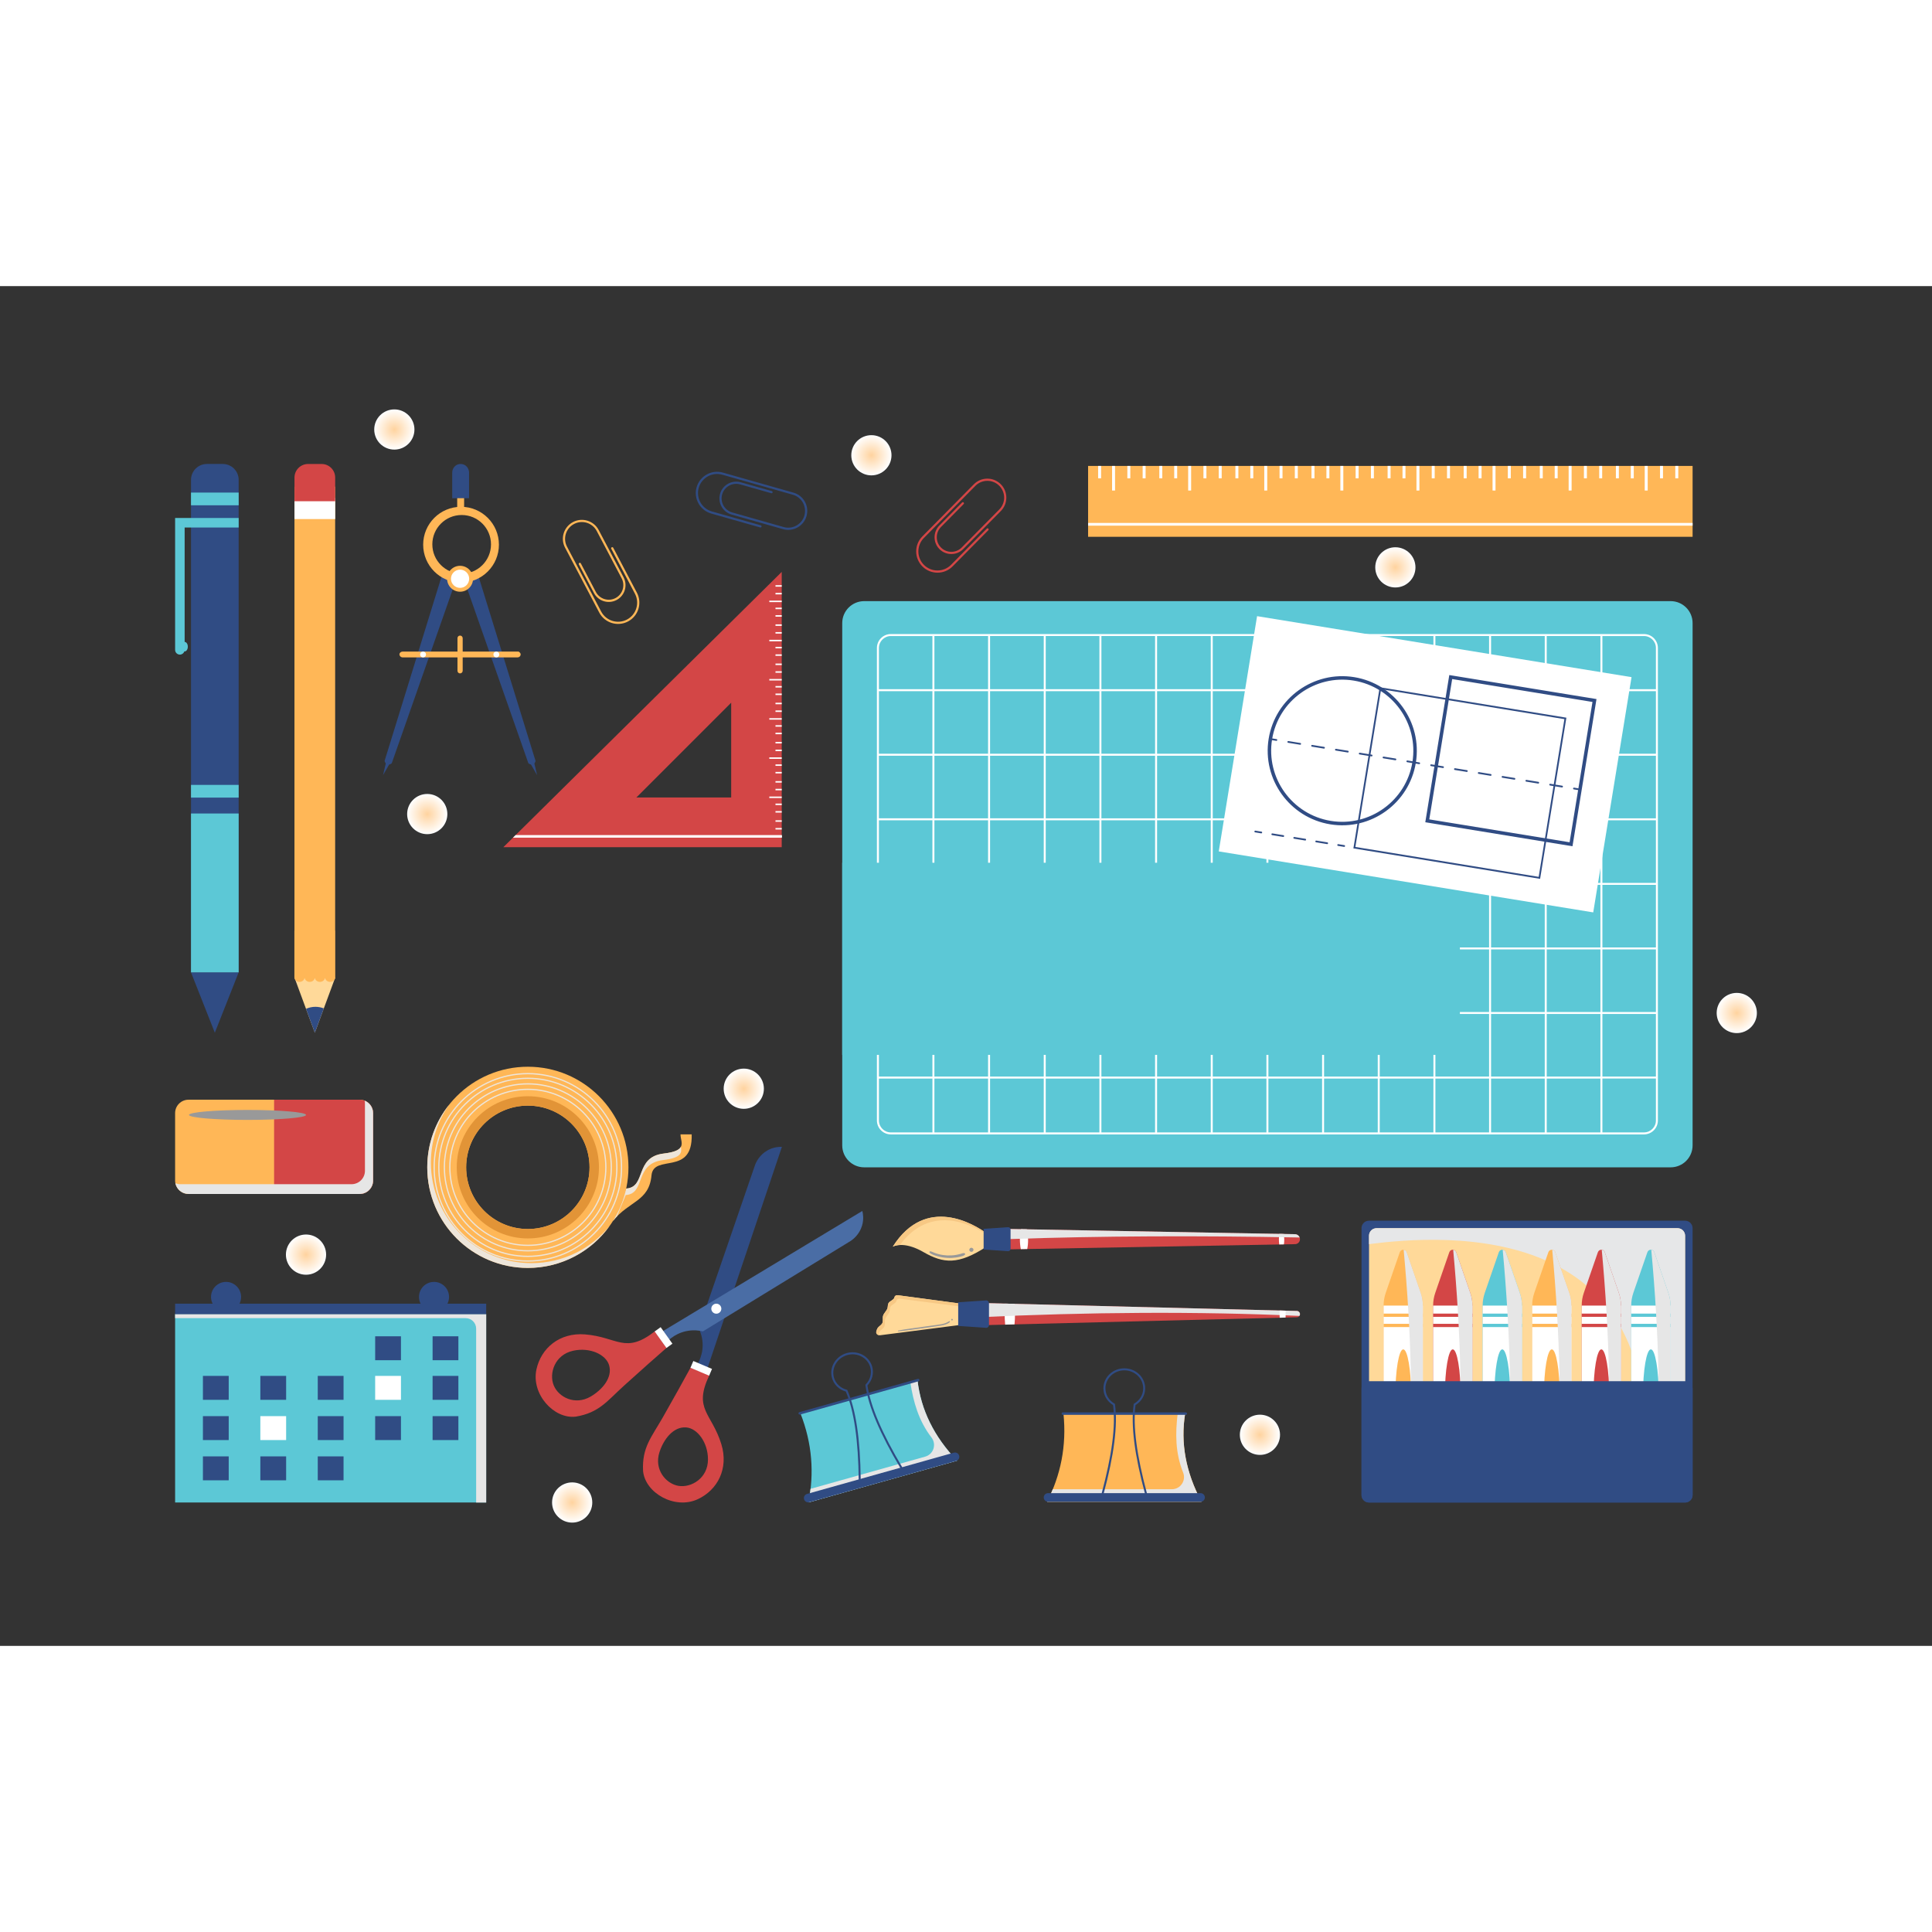 <svg xmlns="http://www.w3.org/2000/svg" enable-background="new 0 0 1364 960" viewBox="0 0 1364 960" width="550" height="550"><rect x="0" y="0" width="1364" height="960" fill="#333333" stroke="none"/><path fill="#5cc8d6" d="M1179.48,622.14H610.12c-8.56,0-15.5-6.94-15.5-15.5V237.9c0-8.56,6.94-15.5,15.5-15.5h569.36    c8.56,0,15.5,6.94,15.5,15.5v368.74C1194.98,615.2,1188.04,622.14,1179.48,622.14z" class="color5cc8d6 svgShape"></path><path fill="#ffffff" d="M1160.67,245.65H628.92c-5.41,0-9.81,4.4-9.81,9.81v333.62c0,5.41,4.4,9.81,9.81,9.81h531.75    c5.41,0,9.81-4.4,9.81-9.81V255.46C1170.48,250.05,1166.08,245.65,1160.67,245.65z M1169.08,255.46v29.12h-37.78v-37.53h29.37    C1165.31,247.05,1169.08,250.82,1169.08,255.46z M933.4,421.32h-37.9v-44.18h37.9V421.32z M934.8,377.14h37.9v44.18h-37.9V377.14z     M894.1,421.32h-37.9v-44.18h37.9V421.32z M854.8,421.32h-37.9v-44.18h37.9V421.32z M815.5,421.32h-37.9v-44.18h37.9V421.32z     M815.5,422.72v44.18h-37.9v-44.18H815.5z M816.9,422.72h37.9v44.18h-37.9V422.72z M856.2,422.72h37.9v44.18h-37.9V422.72z     M895.5,422.72h37.9v44.18h-37.9V422.72z M934.8,422.72h37.9v44.18h-37.9V422.72z M974.1,422.72h37.9v44.18h-37.9V422.72z     M974.1,421.32v-44.18h37.9v44.18H974.1z M1013.4,377.14h37.9v44.18h-37.9V377.14z M1013.4,375.74v-44.18h37.9v44.18H1013.4z     M1012,375.74h-37.9v-44.18h37.9V375.74z M972.7,375.74h-37.9v-44.18h37.9V375.74z M933.4,375.74h-37.9v-44.18h37.9V375.74z     M894.1,375.74h-37.9v-44.18h37.9V375.74z M854.8,375.74h-37.9v-44.18h37.9V375.74z M815.5,375.74h-37.9v-44.18h37.9V375.74z     M776.19,375.74h-37.9v-44.18h37.9V375.74z M776.19,377.14v44.18h-37.9v-44.18H776.19z M736.89,421.32h-37.9v-44.18h37.9V421.32z     M736.89,422.72v44.18h-37.9v-44.18H736.89z M738.29,422.72h37.9v44.18h-37.9V422.72z M776.19,468.3v44.18h-37.9V468.3H776.19z     M777.59,468.3h37.9v44.18h-37.9V468.3z M816.9,468.3h37.9v44.18h-37.9V468.3z M856.2,468.3h37.9v44.18h-37.9V468.3z M895.5,468.3    h37.9v44.18h-37.9V468.3z M934.8,468.3h37.9v44.18h-37.9V468.3z M974.1,468.3h37.9v44.18h-37.9V468.3z M1013.4,468.3h37.9v44.18    h-37.9V468.3z M1013.4,466.9v-44.18h37.9v44.18H1013.4z M1052.7,422.72h37.9v44.18h-37.9V422.72z M1052.7,421.32v-44.18h37.9    v44.18H1052.7z M1052.7,375.74v-44.18h37.9v44.18H1052.7z M1052.7,330.15v-44.18h37.9v44.18H1052.7z M1051.3,330.15h-37.9v-44.18    h37.9V330.15z M1012,330.15h-37.9v-44.18h37.9V330.15z M972.7,330.15h-37.9v-44.18h37.9V330.15z M933.4,330.15h-37.9v-44.18h37.9    V330.15z M894.1,330.15h-37.9v-44.18h37.9V330.15z M854.8,330.15h-37.9v-44.18h37.9V330.15z M815.5,330.15h-37.9v-44.18h37.9    V330.15z M776.19,330.15h-37.9v-44.18h37.9V330.15z M736.89,330.15h-37.9v-44.18h37.9V330.15z M736.89,331.55v44.18h-37.9v-44.18    H736.89z M697.59,375.74h-37.9v-44.18h37.9V375.74z M697.59,377.14v44.18h-37.9v-44.18H697.59z M697.59,422.72v44.18h-37.9v-44.18    H697.59z M697.59,468.3v44.18h-37.9V468.3H697.59z M698.99,468.3h37.9v44.18h-37.9V468.3z M736.89,513.88v44.18h-37.9v-44.18    H736.89z M738.29,513.88h37.9v44.18h-37.9V513.88z M777.59,513.88h37.9v44.18h-37.9V513.88z M816.9,513.88h37.9v44.18h-37.9    V513.88z M856.2,513.88h37.9v44.18h-37.9V513.88z M895.5,513.88h37.9v44.18h-37.9V513.88z M934.8,513.88h37.9v44.18h-37.9V513.88z     M974.1,513.88h37.9v44.18h-37.9V513.88z M1013.4,513.88h37.9v44.18h-37.9V513.88z M1052.7,513.88h37.9v44.18h-37.9V513.88z     M1052.7,512.48V468.3h37.9v44.18H1052.7z M1092,468.3h37.9v44.18H1092V468.3z M1092,466.9v-44.18h37.9v44.18H1092z M1092,421.32    v-44.18h37.9v44.18H1092z M1092,375.74v-44.18h37.9v44.18H1092z M1092,330.15v-44.18h37.9v44.18H1092z M1092,284.57v-37.53h37.9    v37.53H1092z M1090.6,284.57h-37.9v-37.53h37.9V284.57z M1051.3,284.57h-37.9v-37.53h37.9V284.57z M1012,284.57h-37.9v-37.53h37.9    V284.57z M972.7,284.57h-37.9v-37.53h37.9V284.57z M933.4,284.57h-37.9v-37.53h37.9V284.57z M894.1,284.57h-37.9v-37.53h37.9    V284.57z M854.8,284.57h-37.9v-37.53h37.9V284.57z M815.5,284.57h-37.9v-37.53h37.9V284.57z M776.19,284.57h-37.9v-37.53h37.9    V284.57z M736.89,284.57h-37.9v-37.53h37.9V284.57z M697.59,284.57h-37.9v-37.53h37.9V284.57z M697.59,285.97v44.18h-37.9v-44.18    H697.59z M658.29,330.15h-37.78v-44.18h37.78V330.15z M658.29,331.55v44.18h-37.78v-44.18H658.29z M658.29,377.14v44.18h-37.78    v-44.18H658.29z M658.29,422.72v44.18h-37.78v-44.18H658.29z M658.29,468.3v44.18h-37.78V468.3H658.29z M658.29,513.88v44.18    h-37.78v-44.18H658.29z M659.69,513.88h37.9v44.18h-37.9V513.88z M697.59,559.46v38.03h-37.9v-38.03H697.59z M698.99,559.46h37.9    v38.03h-37.9V559.46z M738.29,559.46h37.9v38.03h-37.9V559.46z M777.59,559.46h37.9v38.03h-37.9V559.46z M816.9,559.46h37.9v38.03    h-37.9V559.46z M856.2,559.46h37.9v38.03h-37.9V559.46z M895.5,559.46h37.9v38.03h-37.9V559.46z M934.8,559.46h37.9v38.03h-37.9    V559.46z M974.1,559.46h37.9v38.03h-37.9V559.46z M1013.4,559.46h37.9v38.03h-37.9V559.46z M1052.7,559.46h37.9v38.03h-37.9    V559.46z M1092,559.46h37.9v38.03H1092V559.46z M1092,558.06v-44.18h37.9v44.18H1092z M1131.3,513.88h37.78v44.18h-37.78V513.88z     M1131.3,512.48V468.3h37.78v44.18H1131.3z M1131.3,466.9v-44.18h37.78v44.18H1131.3z M1131.3,421.32v-44.18h37.78v44.18H1131.3z     M1131.3,375.74v-44.18h37.78v44.18H1131.3z M1131.3,330.15v-44.18h37.78v44.18H1131.3z M628.92,247.05h29.37v37.53h-37.78v-29.12    C620.52,250.82,624.29,247.05,628.92,247.05z M620.52,589.08v-29.62h37.78v38.03h-29.37    C624.29,597.48,620.52,593.71,620.52,589.08z M1160.67,597.48h-29.37v-38.03h37.78v29.62    C1169.08,593.71,1165.31,597.48,1160.67,597.48z" class="colorfff svgShape"></path><rect width="436.08" height="135.64" x="594.61" y="407.1" fill="#5cc8d6" class="color5cc8d6 svgShape"></rect><rect width="426.78" height="50.03" x="768.2" y="126.95" fill="#ffb757" class="colorffb757 svgShape"></rect><rect width="1.92" height="426.78" x="980.63" y="-45.23" fill="#ffffff" transform="rotate(90 981.591 168.16)" class="colorfff svgShape"></rect><rect width="8.74" height="2.09" x="1179.45" y="130.28" fill="#ffffff" transform="rotate(90 1183.823 131.321)" class="colorfff svgShape"></rect><rect width="8.74" height="2.09" x="1168.66" y="130.28" fill="#ffffff" transform="rotate(90 1173.032 131.321)" class="colorfff svgShape"></rect><rect width="8.74" height="2.09" x="1148.03" y="130.28" fill="#ffffff" transform="rotate(90 1152.397 131.321)" class="colorfff svgShape"></rect><rect width="8.74" height="2.09" x="1137.51" y="130.28" fill="#ffffff" transform="rotate(90 1141.877 131.321)" class="colorfff svgShape"></rect><rect width="17.37" height="2.09" x="1153.56" y="134.59" fill="#ffffff" transform="rotate(90 1162.24 135.634)" class="colorfff svgShape"></rect><rect width="8.74" height="2.09" x="1125.73" y="130.28" fill="#ffffff" transform="rotate(90 1130.1 131.321)" class="colorfff svgShape"></rect><rect width="8.74" height="2.09" x="1114.94" y="130.28" fill="#ffffff" transform="rotate(90 1119.308 131.321)" class="colorfff svgShape"></rect><rect width="8.74" height="2.09" x="1094.3" y="130.28" fill="#ffffff" transform="rotate(90 1098.673 131.321)" class="colorfff svgShape"></rect><rect width="8.74" height="2.09" x="1083.78" y="130.28" fill="#ffffff" transform="rotate(90 1088.153 131.321)" class="colorfff svgShape"></rect><rect width="17.37" height="2.09" x="1099.83" y="134.59" fill="#ffffff" transform="rotate(90 1108.517 135.634)" class="colorfff svgShape"></rect><rect width="8.74" height="2.09" x="1072" y="130.28" fill="#ffffff" transform="rotate(90 1076.375 131.321)" class="colorfff svgShape"></rect><rect width="8.74" height="2.09" x="1061.21" y="130.28" fill="#ffffff" transform="rotate(90 1065.584 131.321)" class="colorfff svgShape"></rect><rect width="8.74" height="2.09" x="1040.58" y="130.28" fill="#ffffff" transform="rotate(90 1044.95 131.321)" class="colorfff svgShape"></rect><rect width="8.74" height="2.09" x="1030.06" y="130.28" fill="#ffffff" transform="rotate(90 1034.43 131.321)" class="colorfff svgShape"></rect><rect width="17.37" height="2.09" x="1046.11" y="134.59" fill="#ffffff" transform="rotate(90 1054.793 135.634)" class="colorfff svgShape"></rect><rect width="8.74" height="2.09" x="1018.28" y="130.28" fill="#ffffff" transform="rotate(90 1022.652 131.321)" class="colorfff svgShape"></rect><rect width="8.74" height="2.09" x="1007.49" y="130.28" fill="#ffffff" transform="rotate(90 1011.86 131.321)" class="colorfff svgShape"></rect><rect width="8.74" height="2.09" x="986.86" y="130.28" fill="#ffffff" transform="rotate(90 991.226 131.321)" class="colorfff svgShape"></rect><rect width="8.74" height="2.09" x="976.33" y="130.28" fill="#ffffff" transform="rotate(90 980.706 131.321)" class="colorfff svgShape"></rect><rect width="17.37" height="2.09" x="992.39" y="134.59" fill="#ffffff" transform="rotate(90 1001.07 135.634)" class="colorfff svgShape"></rect><rect width="8.74" height="2.09" x="964.56" y="130.28" fill="#ffffff" transform="rotate(90 968.928 131.321)" class="colorfff svgShape"></rect><rect width="8.74" height="2.09" x="953.77" y="130.28" fill="#ffffff" transform="rotate(90 958.137 131.321)" class="colorfff svgShape"></rect><rect width="8.74" height="2.09" x="933.13" y="130.28" fill="#ffffff" transform="rotate(90 937.503 131.321)" class="colorfff svgShape"></rect><rect width="8.74" height="2.09" x="922.61" y="130.28" fill="#ffffff" transform="rotate(90 926.982 131.321)" class="colorfff svgShape"></rect><rect width="17.37" height="2.09" x="938.66" y="134.59" fill="#ffffff" transform="rotate(90 947.346 135.634)" class="colorfff svgShape"></rect><rect width="8.74" height="2.09" x="910.83" y="130.28" fill="#ffffff" transform="rotate(90 915.205 131.321)" class="colorfff svgShape"></rect><rect width="8.74" height="2.09" x="900.04" y="130.28" fill="#ffffff" transform="rotate(90 904.414 131.321)" class="colorfff svgShape"></rect><rect width="8.74" height="2.09" x="879.41" y="130.28" fill="#ffffff" transform="rotate(90 883.779 131.321)" class="colorfff svgShape"></rect><rect width="8.74" height="2.09" x="868.89" y="130.28" fill="#ffffff" transform="rotate(90 873.258 131.321)" class="colorfff svgShape"></rect><rect width="17.37" height="2.09" x="884.94" y="134.59" fill="#ffffff" transform="rotate(90 893.622 135.634)" class="colorfff svgShape"></rect><rect width="8.74" height="2.09" x="857.11" y="130.28" fill="#ffffff" transform="rotate(90 861.481 131.321)" class="colorfff svgShape"></rect><rect width="8.74" height="2.09" x="846.32" y="130.28" fill="#ffffff" transform="rotate(90 850.69 131.321)" class="colorfff svgShape"></rect><rect width="8.74" height="2.09" x="825.68" y="130.28" fill="#ffffff" transform="rotate(90 830.055 131.321)" class="colorfff svgShape"></rect><rect width="8.74" height="2.09" x="815.16" y="130.28" fill="#ffffff" transform="rotate(90 819.535 131.321)" class="colorfff svgShape"></rect><rect width="17.37" height="2.09" x="831.22" y="134.59" fill="#ffffff" transform="rotate(90 839.899 135.634)" class="colorfff svgShape"></rect><rect width="8.74" height="2.09" x="803.39" y="130.28" fill="#ffffff" transform="rotate(90 807.758 131.321)" class="colorfff svgShape"></rect><rect width="8.74" height="2.09" x="792.6" y="130.28" fill="#ffffff" transform="rotate(90 796.966 131.321)" class="colorfff svgShape"></rect><rect width="8.74" height="2.09" x="771.96" y="130.28" fill="#ffffff" transform="rotate(90 776.332 131.321)" class="colorfff svgShape"></rect><rect width="17.37" height="2.09" x="777.49" y="134.59" fill="#ffffff" transform="rotate(90 786.175 135.634)" class="colorfff svgShape"></rect><path fill="#d34646" d="M355.38,396.11h196.52V201.77L364.02,387.57l-0.06,0.06l-1.81,1.78l-0.06,0.06L355.38,396.11z       M516.22,361.04h-66.95l66.95-66.95V361.04z" class="colord34646 svgShape"></path><rect width="4.41" height="1.05" x="547.49" y="211.14" fill="#ffffff" transform="rotate(-180 549.7 211.668)" class="colorfff svgShape"></rect><rect width="4.41" height="1.05" x="547.49" y="216.59" fill="#ffffff" transform="rotate(-180 549.7 217.115)" class="colorfff svgShape"></rect><rect width="4.41" height="1.05" x="547.49" y="227" fill="#ffffff" transform="rotate(-180 549.7 227.53)" class="colorfff svgShape"></rect><rect width="4.41" height="1.05" x="547.49" y="232.31" fill="#ffffff" transform="rotate(-180 549.7 232.84)" class="colorfff svgShape"></rect><rect width="8.77" height="1.05" x="543.14" y="222.03" fill="#ffffff" transform="rotate(-180 547.524 222.561)" class="colorfff svgShape"></rect><rect width="4.41" height="1.05" x="547.49" y="238.81" fill="#ffffff" transform="rotate(-180 549.7 239.333)" class="colorfff svgShape"></rect><rect width="4.41" height="1.05" x="547.49" y="244.25" fill="#ffffff" transform="rotate(-180 549.7 244.78)" class="colorfff svgShape"></rect><rect width="4.41" height="1.05" x="547.49" y="254.67" fill="#ffffff" transform="rotate(-180 549.7 255.194)" class="colorfff svgShape"></rect><rect width="4.41" height="1.05" x="547.49" y="259.98" fill="#ffffff" transform="rotate(-180 549.7 260.504)" class="colorfff svgShape"></rect><rect width="8.77" height="1.05" x="543.14" y="249.7" fill="#ffffff" transform="rotate(-180 547.524 250.226)" class="colorfff svgShape"></rect><rect width="4.41" height="1.05" x="547.49" y="266.47" fill="#ffffff" transform="rotate(-180 549.7 266.998)" class="colorfff svgShape"></rect><rect width="4.41" height="1.05" x="547.49" y="271.92" fill="#ffffff" transform="rotate(-180 549.7 272.444)" class="colorfff svgShape"></rect><rect width="4.41" height="1.05" x="547.49" y="282.33" fill="#ffffff" transform="rotate(-180 549.7 282.859)" class="colorfff svgShape"></rect><rect width="4.41" height="1.05" x="547.49" y="287.64" fill="#ffffff" transform="rotate(-180 549.7 288.169)" class="colorfff svgShape"></rect><rect width="8.77" height="1.05" x="543.14" y="277.36" fill="#ffffff" transform="rotate(-180 547.524 277.89)" class="colorfff svgShape"></rect><rect width="4.41" height="1.05" x="547.49" y="294.14" fill="#ffffff" transform="rotate(-180 549.7 294.662)" class="colorfff svgShape"></rect><rect width="4.41" height="1.05" x="547.49" y="299.58" fill="#ffffff" transform="rotate(-180 549.7 300.109)" class="colorfff svgShape"></rect><rect width="4.41" height="1.05" x="547.49" y="310" fill="#ffffff" transform="rotate(-180 549.7 310.524)" class="colorfff svgShape"></rect><rect width="4.41" height="1.05" x="547.49" y="315.31" fill="#ffffff" transform="rotate(-180 549.7 315.833)" class="colorfff svgShape"></rect><rect width="8.77" height="1.05" x="543.14" y="305.03" fill="#ffffff" transform="rotate(-180 547.524 305.555)" class="colorfff svgShape"></rect><rect width="4.41" height="1.05" x="547.49" y="321.8" fill="#ffffff" transform="rotate(-180 549.7 322.327)" class="colorfff svgShape"></rect><rect width="4.41" height="1.05" x="547.49" y="327.25" fill="#ffffff" transform="rotate(-180 549.7 327.774)" class="colorfff svgShape"></rect><rect width="4.41" height="1.05" x="547.49" y="337.66" fill="#ffffff" transform="rotate(-180 549.7 338.188)" class="colorfff svgShape"></rect><rect width="4.41" height="1.05" x="547.49" y="342.97" fill="#ffffff" transform="rotate(-180 549.7 343.498)" class="colorfff svgShape"></rect><rect width="8.77" height="1.05" x="543.14" y="332.69" fill="#ffffff" transform="rotate(-180 547.524 333.22)" class="colorfff svgShape"></rect><rect width="4.41" height="1.05" x="547.49" y="349.46" fill="#ffffff" transform="rotate(-180 549.7 349.992)" class="colorfff svgShape"></rect><rect width="4.41" height="1.05" x="547.49" y="354.91" fill="#ffffff" transform="rotate(-180 549.7 355.438)" class="colorfff svgShape"></rect><rect width="4.41" height="1.05" x="547.49" y="365.33" fill="#ffffff" transform="rotate(-180 549.7 365.853)" class="colorfff svgShape"></rect><rect width="4.41" height="1.05" x="547.49" y="370.64" fill="#ffffff" transform="rotate(-180 549.7 371.163)" class="colorfff svgShape"></rect><rect width="8.77" height="1.05" x="543.14" y="360.36" fill="#ffffff" transform="rotate(-180 547.524 360.885)" class="colorfff svgShape"></rect><g fill="#000000" class="color000 svgShape"><rect width="4.41" height="1.05" x="547.49" y="377.13" fill="#ffffff" transform="rotate(-180 549.7 377.657)" class="colorfff svgShape"></rect><rect width="4.41" height="1.05" x="547.49" y="382.58" fill="#ffffff" transform="rotate(-180 549.7 383.103)" class="colorfff svgShape"></rect><rect width="8.77" height="1.05" x="543.14" y="388.02" fill="#ffffff" transform="rotate(-180 547.524 388.55)" class="colorfff svgShape"></rect></g><polygon fill="#ffffff" points="362.15 389.41 552.02 389.41 552.02 387.57 364.02 387.57" class="colorfff svgShape"></polygon><g fill="#000000" class="color000 svgShape"><path fill="#ffb757" d="M404.55,166.57c6.54-3.45,14.67-0.92,18.12,5.62l17.59,33.42c3.04,5.78,0.82,12.96-4.96,16     c-5.78,3.04-12.96,0.82-16-4.96l-10.62-20.18c-0.2-0.38-0.05-0.85,0.32-1.05c0.38-0.2,0.85-0.05,1.05,0.32l10.62,20.18     c2.64,5.02,8.88,6.96,13.91,4.31c5.02-2.64,6.96-8.88,4.31-13.91l-17.59-33.42c-3.05-5.79-10.24-8.02-16.02-4.97     c-5.79,3.05-8.02,10.24-4.97,16.02l24.12,45.81c3.46,6.58,11.63,9.11,18.21,5.65c6.58-3.46,9.11-11.63,5.65-18.21l-16.72-31.76     c-0.2-0.38-0.05-0.85,0.32-1.05s0.85-0.05,1.05,0.32l16.72,31.76c3.86,7.33,1.04,16.44-6.3,20.3c-7.33,3.86-16.44,1.04-20.3-6.3     l-24.12-45.81C395.48,178.14,398,170.02,404.55,166.57z" class="colorffb757 svgShape"></path></g><g fill="#000000" class="color000 svgShape"><path fill="#d34646" d="M706.49,139.79c5.26,5.2,5.31,13.71,0.12,18.97l-26.54,26.87c-4.59,4.65-12.1,4.69-16.75,0.1     c-4.65-4.59-4.69-12.1-0.1-16.75l16.02-16.22c0.3-0.3,0.79-0.31,1.1-0.01c0.3,0.3,0.31,0.79,0.01,1.1l-16.02,16.22     c-3.99,4.04-3.95,10.57,0.09,14.56c4.04,3.99,10.57,3.95,14.56-0.09l26.54-26.87c4.6-4.65,4.55-12.18-0.1-16.78     c-4.65-4.6-12.18-4.55-16.78,0.1l-36.38,36.83c-5.22,5.29-5.17,13.84,0.12,19.06c5.29,5.22,13.84,5.17,19.07-0.12l25.22-25.54     c0.3-0.3,0.79-0.31,1.1-0.01s0.31,0.79,0.01,1.1l-25.22,25.54c-5.82,5.9-15.36,5.96-21.26,0.13s-5.96-15.36-0.13-21.26     l36.38-36.83C692.72,134.64,701.23,134.59,706.49,139.79z" class="colord34646 svgShape"></path></g><g fill="#000000" class="color000 svgShape"><path fill="#304c84" d="M569.42,162.35c-2.02,7.11-9.45,11.26-16.57,9.24l-36.33-10.31c-6.28-1.78-9.94-8.35-8.16-14.63    c1.78-6.28,8.35-9.94,14.63-8.16l21.93,6.23c0.41,0.12,0.65,0.55,0.53,0.96s-0.55,0.65-0.96,0.53l-21.93-6.23    c-5.46-1.55-11.17,1.63-12.72,7.09c-1.55,5.46,1.63,11.17,7.09,12.72l36.33,10.31c6.29,1.79,12.87-1.88,14.65-8.17    c1.79-6.29-1.88-12.87-8.17-14.65l-49.8-14.14c-7.15-2.03-14.62,2.14-16.65,9.29c-2.03,7.15,2.14,14.62,9.29,16.65l34.53,9.8    c0.41,0.12,0.65,0.54,0.53,0.96c-0.12,0.41-0.55,0.65-0.96,0.53l-34.53-9.8c-7.97-2.26-12.62-10.59-10.35-18.56    c2.26-7.97,10.59-12.62,18.56-10.35l49.8,14.14C567.29,147.81,571.44,155.24,569.42,162.35z" class="color304c84 svgShape"></path></g><g fill="#000000" class="color000 svgShape"><path fill="#ffb757" d="M480.45,598.86c-0.06,5.46,5.57,11.51-11.84,13.54c-20.82,2.43-12.09,23.76-26.52,24.72l-9.33,22.86     c11.56-14.33,25.46-13.66,27.2-32.13c1.47-15.62,29.21,0.84,28.37-28.99H480.45z" class="colorffb757 svgShape"></path><path fill="#ede5da" d="M441.76,641.71c14.43-0.97,5.7-22.29,26.52-24.72c12.94-1.51,13.15-5.25,12.43-9.31      c-1.15,2.1-4.32,3.81-12.09,4.72c-20.82,2.43-12.09,23.76-26.52,24.72l-9.33,22.86c0.93-1.16,1.88-2.22,2.84-3.2L441.76,641.71z      " class="colorede5da svgShape"></path><path fill="#ffb757" d="M372.67,551.12c-39.22,0-71.02,31.79-71.02,71.02c0,39.22,31.8,71.02,71.02,71.02     c39.22,0,71.02-31.79,71.02-71.02C443.69,582.91,411.88,551.12,372.67,551.12z M372.67,665.69c-24.05,0-43.56-19.5-43.56-43.56     c0-24.05,19.5-43.56,43.56-43.56c24.05,0,43.55,19.5,43.55,43.56C416.22,646.19,396.72,665.69,372.67,665.69z" class="colorffb757 svgShape"></path><path fill="#ede5da" d="M375.23,689.79c-39.22,0-71.02-31.8-71.02-71.02c0-15.33,4.86-29.53,13.12-41.14     c-9.81,12.18-15.68,27.66-15.68,44.51c0,39.22,31.8,71.02,71.02,71.02c23.89,0,45.02-11.8,57.9-29.88     C417.54,679.44,397.59,689.79,375.23,689.79z" class="colorede5da svgShape"></path><path fill="#e29437" d="M372.67,571.94c-27.73,0-50.21,22.47-50.21,50.2c0,27.73,22.48,50.2,50.21,50.2     c27.72,0,50.2-22.47,50.2-50.2C422.87,594.41,400.39,571.94,372.67,571.94z M372.67,665.69c-24.05,0-43.56-19.5-43.56-43.56     c0-24.05,19.5-43.56,43.56-43.56c24.05,0,43.55,19.5,43.55,43.56C416.22,646.19,396.72,665.69,372.67,665.69z" class="colore29437 svgShape"></path><path fill="#ede5da" d="M372.66,681.5c-32.73,0-59.36-26.63-59.36-59.36c0-32.73,26.63-59.36,59.36-59.36       c32.73,0,59.36,26.63,59.36,59.36C432.03,654.87,405.4,681.5,372.66,681.5z M372.66,563.64c-32.26,0-58.5,26.24-58.5,58.5       c0,32.26,26.24,58.5,58.5,58.5s58.5-26.24,58.5-58.5C431.17,589.88,404.92,563.64,372.66,563.64z" class="colorede5da svgShape"></path><path fill="#ede5da" d="M372.66,677.64c-30.6,0-55.5-24.9-55.5-55.5c0-30.6,24.9-55.5,55.5-55.5c30.6,0,55.5,24.9,55.5,55.5       C428.16,652.74,403.27,677.64,372.66,677.64z M372.66,567.5c-30.13,0-54.64,24.51-54.64,54.64c0,30.13,24.51,54.64,54.64,54.64       c30.13,0,54.64-24.51,54.64-54.64C427.31,592.01,402.79,567.5,372.66,567.5z" class="colorede5da svgShape"></path><path fill="#ede5da" d="M372.66,685.42c-34.89,0-63.28-28.39-63.28-63.28c0-34.89,28.39-63.28,63.28-63.28       c34.89,0,63.28,28.39,63.28,63.28C435.94,657.03,407.56,685.42,372.66,685.42z M372.66,559.72c-34.42,0-62.42,28-62.42,62.42       c0,34.42,28,62.42,62.42,62.42c34.42,0,62.42-28,62.42-62.42C435.08,587.72,407.08,559.72,372.66,559.72z" class="colorede5da svgShape"></path><path fill="#ede5da" d="M372.66,688.72c-36.71,0-66.58-29.87-66.58-66.58s29.87-66.58,66.58-66.58       c36.71,0,66.58,29.87,66.58,66.58C439.24,658.85,409.38,688.72,372.66,688.72z M372.66,556.42       c-36.24,0-65.72,29.48-65.72,65.72s29.48,65.72,65.72,65.72c36.24,0,65.72-29.48,65.72-65.72       C438.39,585.9,408.9,556.42,372.66,556.42z" class="colorede5da svgShape"></path></g><g fill="#000000" class="color000 svgShape"><polygon fill="#ffd999" points="236.65 488.22 228.62 509.94 222.28 527.11 216.05 510.25 207.92 488.22" class="colorffd999 svgShape"></polygon><path fill="#ffb757" d="M236.69,455.26l0,32.73c0,1.78-1.62,3.23-3.61,3.23c-1.99,0-3.61-1.44-3.61-3.23c0,1.78-1.61,3.23-3.6,3.23    c-1.99,0-3.61-1.44-3.61-3.23c0,1.78-1.61,3.23-3.6,3.23c-1.99,0-3.61-1.44-3.61-3.23c0,1.78-1.61,3.23-3.6,3.23    c-1.99,0-3.61-1.44-3.61-3.23v-32.73c0-0.15,0.02-0.29,0.05-0.43l0-313.24h28.73l0,313.24    C236.66,454.97,236.69,455.11,236.69,455.26z" class="colorffb757 svgShape"></path><rect width="28.73" height="14.87" x="207.92" y="149.59" fill="#ffffff" class="colorfff svgShape"></rect><path fill="#d34646" d="M227.04,125.57l-9.53,0c-5.3,0-9.6,4.3-9.6,9.6l0,16.71l28.73,0l0-16.71    C236.64,129.86,232.35,125.57,227.04,125.57z" class="colord34646 svgShape"></path><path fill="#304c84" d="M228.62,509.94l-6.34,17.17l-6.23-16.86c2.02-0.93,4.29-1.44,6.65-1.44    C224.8,508.81,226.8,509.21,228.62,509.94z" class="color304c84 svgShape"></path></g><g fill="#000000" class="color000 svgShape"><path fill="#304c84" d="M168.5,136.78l0,347.71h-33.65l0-347.71c0-6.19,5.02-11.22,11.22-11.22h11.22    C163.48,125.57,168.5,130.59,168.5,136.78z" class="color304c84 svgShape"></path><polygon fill="#304c84" points="151.67 527.11 134.85 484.49 168.5 484.49" class="color304c84 svgShape"></polygon><path fill="#5cc8d6" d="M168.5,170.43v-6.73l-38.14,0l-6.73,0l0,93.1c0,1.86,1.51,3.36,3.36,3.36c1.47,0,2.71-0.95,3.17-2.27    c0.07,0.01,0.13,0.03,0.2,0.03c1.24,0,2.24-1.51,2.24-3.36c0-1.86-1-3.36-2.24-3.36l0-80.76L168.5,170.43z" class="color5cc8d6 svgShape"></path><rect width="33.65" height="112.16" x="134.85" y="372.33" fill="#5cc8d6" class="color5cc8d6 svgShape"></rect><rect width="33.65" height="8.97" x="134.85" y="352.14" fill="#5cc8d6" class="color5cc8d6 svgShape"></rect><rect width="33.65" height="8.97" x="134.85" y="145.76" fill="#5cc8d6" class="color5cc8d6 svgShape"></rect></g><g fill="#000000" class="color000 svgShape"><path fill="#304c84" d="M1189.7,659.81H966.51c-2.91,0-5.28,2.36-5.28,5.28V853.5c0,2.91,2.36,5.28,5.28,5.28h223.19    c2.91,0,5.28-2.36,5.28-5.28V665.09C1194.98,662.18,1192.62,659.81,1189.7,659.81z" class="color304c84 svgShape"></path><path fill="#ffd999" d="M1184.4,665.12H971.82c-2.91,0-5.28,2.36-5.28,5.28v177.79c0,2.91,2.36,5.28,5.28,5.28h212.58    c2.91,0,5.28-2.36,5.28-5.28V670.4C1189.67,667.48,1187.31,665.12,1184.4,665.12z" class="colorffd999 svgShape"></path><path fill="#e6e7e8" d="M1184.4,665.12H971.82c-2.91,0-5.28,2.36-5.28,5.28v5.95c49.75-6.29,221.38-21.13,190.91,177.12h26.95    c2.91,0,5.28-2.36,5.28-5.28V670.4C1189.67,667.48,1187.31,665.12,1184.4,665.12z" class="colore6e7e8 svgShape"></path><path fill="#ffb757" d="M1003.06,710.76l-9.92-28.7c-0.43-1.25-1.76-2-3.11-1.65c-0.86,0.22-1.52,0.93-1.81,1.77l-9.88,28.58      c-0.99,2.87-1.5,5.88-1.5,8.91v129.31h27.71V719.68C1004.55,716.64,1004.05,713.63,1003.06,710.76z" class="colorffb757 svgShape"></path><rect width="27.71" height="129.23" x="976.84" y="719.75" fill="#ffffff" class="colorfff svgShape"></rect><rect width="27.72" height="2.29" x="976.84" y="826.72" fill="#ffb757" class="colorffb757 svgShape"></rect><rect width="27.72" height="2.29" x="976.84" y="833.93" fill="#ffb757" class="colorffb757 svgShape"></rect><rect width="27.72" height="2.29" x="976.84" y="725.41" fill="#ffb757" class="colorffb757 svgShape"></rect><rect width="27.72" height="2.29" x="976.84" y="732.63" fill="#ffb757" class="colorffb757 svgShape"></rect><ellipse cx="990.7" cy="783.38" fill="#ffb757" rx="5.57" ry="32.72" class="colorffb757 svgShape"></ellipse><path fill="#e6e6e6" d="M993.14,682.07c-0.33-0.95-1.17-1.61-2.15-1.72c5.48,59.19,6.95,115.67,3.23,168.64h10.34V719.68      c0-3.03-0.51-6.05-1.5-8.91L993.14,682.07z" class="colore6e6e6 svgShape"></path><path fill="#d34646" d="M1038.02,710.76l-9.92-28.7c-0.43-1.25-1.76-2-3.11-1.65c-0.86,0.22-1.52,0.93-1.81,1.77l-9.88,28.58      c-0.99,2.87-1.5,5.88-1.5,8.91v129.31h27.71V719.68C1039.52,716.64,1039.01,713.63,1038.02,710.76z" class="colord34646 svgShape"></path><rect width="27.71" height="129.23" x="1011.8" y="719.75" fill="#ffffff" class="colorfff svgShape"></rect><rect width="27.72" height="2.29" x="1011.8" y="826.72" fill="#d34646" class="colord34646 svgShape"></rect><rect width="27.72" height="2.29" x="1011.8" y="833.93" fill="#d34646" class="colord34646 svgShape"></rect><rect width="27.72" height="2.29" x="1011.8" y="725.41" fill="#d34646" class="colord34646 svgShape"></rect><rect width="27.72" height="2.29" x="1011.8" y="732.63" fill="#d34646" class="colord34646 svgShape"></rect><ellipse cx="1025.66" cy="783.38" fill="#d34646" rx="5.57" ry="32.72" class="colord34646 svgShape"></ellipse><path fill="#e6e6e6" d="M1028.1,682.07c-0.33-0.95-1.17-1.61-2.15-1.72c5.48,59.19,6.95,115.67,3.23,168.64h10.34V719.68      c0-3.03-0.51-6.05-1.5-8.91L1028.1,682.07z" class="colore6e6e6 svgShape"></path><g fill="#000000" class="color000 svgShape"><path fill="#d34646" d="M1142.91,710.76l-9.92-28.7c-0.43-1.25-1.76-2-3.11-1.65c-0.86,0.22-1.52,0.93-1.81,1.77l-9.88,28.58      c-0.99,2.87-1.5,5.88-1.5,8.91v129.31h27.71V719.68C1144.41,716.64,1143.91,713.63,1142.91,710.76z" class="colord34646 svgShape"></path><rect width="27.71" height="129.23" x="1116.7" y="719.75" fill="#ffffff" class="colorfff svgShape"></rect><rect width="27.72" height="2.29" x="1116.7" y="826.72" fill="#d34646" class="colord34646 svgShape"></rect><rect width="27.72" height="2.29" x="1116.7" y="833.93" fill="#d34646" class="colord34646 svgShape"></rect><rect width="27.72" height="2.29" x="1116.7" y="725.41" fill="#d34646" class="colord34646 svgShape"></rect><rect width="27.72" height="2.29" x="1116.7" y="732.63" fill="#d34646" class="colord34646 svgShape"></rect><ellipse cx="1130.56" cy="783.38" fill="#d34646" rx="5.57" ry="32.72" class="colord34646 svgShape"></ellipse><path fill="#e6e6e6" d="M1132.99,682.07c-0.33-0.95-1.17-1.61-2.15-1.72c5.48,59.19,6.95,115.67,3.23,168.64h10.34V719.68      c0-3.03-0.51-6.05-1.5-8.91L1132.99,682.07z" class="colore6e6e6 svgShape"></path></g><g fill="#000000" class="color000 svgShape"><path fill="#5cc8d6" d="M1072.98,710.76l-9.92-28.7c-0.43-1.25-1.76-2-3.11-1.65c-0.86,0.22-1.52,0.93-1.81,1.77l-9.88,28.58      c-0.99,2.87-1.5,5.88-1.5,8.91v129.31h27.71V719.68C1074.48,716.64,1073.97,713.63,1072.98,710.76z" class="color5cc8d6 svgShape"></path><rect width="27.71" height="129.23" x="1046.77" y="719.75" fill="#ffffff" class="colorfff svgShape"></rect><rect width="27.72" height="2.29" x="1046.77" y="826.72" fill="#5cc8d6" class="color5cc8d6 svgShape"></rect><rect width="27.72" height="2.29" x="1046.77" y="833.93" fill="#5cc8d6" class="color5cc8d6 svgShape"></rect><rect width="27.72" height="2.29" x="1046.77" y="725.41" fill="#5cc8d6" class="color5cc8d6 svgShape"></rect><rect width="27.72" height="2.29" x="1046.77" y="732.63" fill="#5cc8d6" class="color5cc8d6 svgShape"></rect><ellipse cx="1060.62" cy="783.38" fill="#5cc8d6" rx="5.57" ry="32.72" class="color5cc8d6 svgShape"></ellipse><path fill="#e6e6e6" d="M1063.06,682.07c-0.33-0.95-1.17-1.61-2.15-1.72c5.48,59.19,6.95,115.67,3.23,168.64h10.34V719.68      c0-3.03-0.51-6.05-1.5-8.91L1063.06,682.07z" class="colore6e6e6 svgShape"></path></g><g fill="#000000" class="color000 svgShape"><path fill="#ffb757" d="M1107.95,710.76l-9.92-28.7c-0.43-1.25-1.76-2-3.11-1.65c-0.86,0.22-1.52,0.93-1.81,1.77l-9.88,28.58      c-0.99,2.87-1.5,5.88-1.5,8.91v129.31h27.71V719.68C1109.44,716.64,1108.94,713.63,1107.95,710.76z" class="colorffb757 svgShape"></path><rect width="27.71" height="129.23" x="1081.73" y="719.75" fill="#ffffff" class="colorfff svgShape"></rect><rect width="27.72" height="2.29" x="1081.73" y="725.41" fill="#ffb757" class="colorffb757 svgShape"></rect><rect width="27.72" height="2.29" x="1081.73" y="732.63" fill="#ffb757" class="colorffb757 svgShape"></rect><ellipse cx="1095.59" cy="783.38" fill="#ffb757" rx="5.57" ry="32.72" class="colorffb757 svgShape"></ellipse><path fill="#e6e6e6" d="M1098.03,682.07c-0.33-0.95-1.17-1.61-2.15-1.72c5.48,59.19,6.95,115.67,3.23,168.64h10.34V719.68      c0-3.03-0.51-6.05-1.5-8.91L1098.03,682.07z" class="colore6e6e6 svgShape"></path><rect width="27.72" height="2.29" x="1081.73" y="826.72" fill="#ffb757" class="colorffb757 svgShape"></rect><rect width="27.72" height="2.29" x="1081.73" y="833.93" fill="#ffb757" class="colorffb757 svgShape"></rect></g><g fill="#000000" class="color000 svgShape"><path fill="#5cc8d6" d="M1177.87,710.76l-9.92-28.7c-0.43-1.25-1.76-2-3.11-1.65c-0.86,0.22-1.52,0.93-1.81,1.77l-9.88,28.58      c-0.99,2.87-1.5,5.88-1.5,8.91v129.31h27.71V719.68C1179.37,716.64,1178.87,713.63,1177.87,710.76z" class="color5cc8d6 svgShape"></path><rect width="27.71" height="129.23" x="1151.66" y="719.75" fill="#ffffff" class="colorfff svgShape"></rect><ellipse cx="1165.52" cy="783.38" fill="#5cc8d6" rx="5.57" ry="32.72" class="color5cc8d6 svgShape"></ellipse><rect width="27.72" height="2.29" x="1151.66" y="826.72" fill="#5cc8d6" class="color5cc8d6 svgShape"></rect><rect width="27.72" height="2.29" x="1151.66" y="833.93" fill="#5cc8d6" class="color5cc8d6 svgShape"></rect><rect width="27.72" height="2.29" x="1151.66" y="725.41" fill="#5cc8d6" class="color5cc8d6 svgShape"></rect><rect width="27.72" height="2.29" x="1151.66" y="732.63" fill="#5cc8d6" class="color5cc8d6 svgShape"></rect><path fill="#e6e6e6" d="M1167.95,682.07c-0.33-0.95-1.17-1.61-2.15-1.72c5.48,59.19,6.95,115.67,3.23,168.64h10.34V719.68      c0-3.03-0.51-6.05-1.5-8.91L1167.95,682.07z" class="colore6e6e6 svgShape"></path></g><g fill="#000000" class="color000 svgShape"><path fill="#304c84" d="M961.23,778.4v75.09c0,2.91,2.36,5.28,5.28,5.28h223.19c2.91,0,5.28-2.36,5.28-5.28V778.4     c0-2.91-2.36-5.28-5.28-5.28H966.51C963.6,773.12,961.23,775.49,961.23,778.4z" class="color304c84 svgShape"></path></g></g><g fill="#000000" class="color000 svgShape"><path fill="#304c84" d="M498.06,768.2c-2.68-1.16-5.37-2.33-8.05-3.49c1.6-2.01,6.02-8.13,6.07-16.91c0.03-5.36-1.59-9.53-2.71-11.86    c13.26-38.56,26.52-77.12,39.78-115.68c0.63-1.61,2.93-6.89,8.78-10.14c4.22-2.35,8.22-2.5,10.1-2.45    C534.04,661.18,516.05,714.69,498.06,768.2z" class="color304c84 svgShape"></path><path fill="#d34646" d="M487.56,763.51c-4.51,8.25-11.93,21.71-19.53,35.02c-8.14,14.27-14.86,21.32-14.02,38.01     c1.51,15.59,22.37,27.34,38.45,19.98c14.21-6.51,22.08-21.74,16.83-38.87c-6.78-22.11-20.03-24.58-8.52-48.66     C500.76,768.99,491.96,765.33,487.56,763.51z M484.39,805.76c7.9,0.58,15.4,10.48,15.44,22.51c0.06,13.4-11.89,20.27-20.85,18.75     c-8.96-1.52-17.26-11.57-13.44-23.65C468.44,814.22,475.33,805.09,484.39,805.76z" class="colord34646 svgShape"></path><rect width="5.19" height="14.32" x="492.5" y="756.88" fill="#ffffff" transform="rotate(-67.02 495.094 764.064)" class="colorfff svgShape"></rect><path fill="#4a6da5" d="M463.77,740.34c1.72,2.37,3.44,4.74,5.15,7.11c1.62-2,6.63-7.64,15.19-9.58c5.23-1.19,9.65-0.51,12.17,0.08    c34.78-21.29,69.55-42.57,104.33-63.86c1.44-0.96,6.09-4.35,8-10.77c1.38-4.62,0.66-8.56,0.2-10.39    C560.46,682.07,512.11,711.21,463.77,740.34z" class="color4a6da5 svgShape"></path><path fill="#d34646" d="M462.37,737.88c-21.02,16.45-26.31,4.05-49.36,2.21c-17.86-1.42-31.03,9.56-34.3,24.84     c-3.71,17.3,12.29,35.12,27.83,33.22c16.47-2.8,21.91-10.88,34.08-21.92c11.35-10.3,22.88-20.46,29.97-26.65     C467.85,745.68,462.37,737.88,462.37,737.88z M416.91,784.03c-10.97,6.35-22.58,0.42-26-8c-3.42-8.42,0.69-21.57,13.79-24.42     c11.76-2.56,23.04,2.62,25.32,10.21C432.63,770.53,425.21,779.22,416.91,784.03z" class="colord34646 svgShape"></path><rect width="5.19" height="14.32" x="465.87" y="735.18" fill="#ffffff" transform="rotate(-35.48 468.444 742.332)" class="colorfff svgShape"></rect><path fill="#ffffff" d="M509.19,722.68c-0.17,0.78-0.58,1.45-1.14,1.93c-0.81,0.71-1.93,1.03-3.06,0.79    c-1.92-0.41-3.13-2.29-2.73-4.2c0.12-0.57,0.37-1.07,0.71-1.49c0.81-1,2.14-1.52,3.49-1.23    C508.38,718.89,509.6,720.77,509.19,722.68z" class="colorfff svgShape"></path></g><g fill="#000000" class="color000 svgShape"><path fill="#d34646" d="M681.54,733.89L915.61,728c1.21-0.03,2.17-1.02,2.17-2.23l0,0c0-1.21-0.96-2.2-2.17-2.23l-234.08-5.89V733.89    z" class="colord34646 svgShape"></path><path fill="#ffffff" d="M709.63,718.36l6.64,0.17c0.44,4.69,0.45,9.52-0.02,14.49l-6.6,0.17    C709.16,728.08,709.17,723.15,709.63,718.36z" class="colorfff svgShape"></path><path fill="#e6e6e6" d="M689.85,728.02c79.2-3.73,155.24-4.26,227.54-0.98c0.25-0.36,0.41-0.8,0.41-1.27v0c0-1.21-0.96-2.2-2.17-2.23    l-225.77-5.68V728.02z" class="colore6e6e6 svgShape"></path><path fill="#ffffff" d="M903.46,723.23l4.16,0.11c0.08,1.59,0.08,3.21-0.01,4.86l-4.14,0.11    C903.37,726.59,903.37,724.9,903.46,723.23z" class="colorfff svgShape"></path><path fill="#ffd999" d="M618.69,738.01c0-0.01,0.01-0.02,0.01-0.03c0.25-0.91,0.51-1.84,1.11-2.62c0.84-1.09,2.27-1.79,2.95-2.92     c0.98-1.6,0.22-3.56,0.65-5.32c0.52-2.12,2.67-3.63,3.2-5.69c0.28-1.09,0.11-2.29,0.63-3.29c0.91-1.73,3.57-2.18,4.18-3.97     c0.03-0.1,0.06-0.21,0.08-0.31c0.2-1,1.23-1.59,2.3-1.44l43.34,5.79v15.3l-55.73,7.18C619.65,740.92,618.26,739.58,618.69,738.01     z" class="colorffd999 svgShape"></path><path fill="#f7c884" d="M635.18,714.89c-1.07-0.14-2.09,0.45-2.29,1.45c-0.02,0.11-0.05,0.21-0.08,0.31     c-0.61,1.78-3.26,2.25-4.16,3.98c-0.52,0.99-0.35,2.19-0.63,3.28c-0.53,2.06-2.67,3.58-3.18,5.69c-0.43,1.75,0.33,3.7-0.65,5.31     c-0.68,1.13-2.1,1.83-2.93,2.92c-0.59,0.79-0.85,1.72-1.1,2.62c0,0.01-0.01,0.02-0.01,0.03c-0.01,0.03-0.01,0.05-0.02,0.08     c-1.09-0.37-1.76-1.4-1.44-2.55c0-0.01,0.01-0.02,0.01-0.03c0.25-0.91,0.51-1.84,1.11-2.62c0.84-1.09,2.27-1.79,2.95-2.92     c0.98-1.6,0.22-3.56,0.65-5.32c0.52-2.12,2.67-3.63,3.2-5.69c0.28-1.09,0.11-2.29,0.63-3.29c0.91-1.73,3.57-2.18,4.18-3.97     c0.03-0.1,0.06-0.21,0.08-0.31c0.2-1,1.23-1.59,2.3-1.44l43.34,5.79v2.06L635.18,714.89z" class="colorf7c884 svgShape"></path><path fill="#999999" d="M670.13 730.79c-.86.44-1.65.97-2.57 1.31-.89.33-1.82.56-2.76.75-2.16.42-4.38.66-6.61.97-4.89.67-9.91 1.35-15.05 2.09-2.96.42-5.95.84-8.98 1.44-.35.07-.27.58.08.55 5.5-.45 10.83-1.3 16.02-2.03 2.57-.36 5.12-.72 7.62-1.07 2.25-.32 4.49-.58 6.68-.97 1.1-.2 2.19-.46 3.23-.84.98-.37 2.07-.83 2.78-1.61C670.87 731.05 670.51 730.59 670.13 730.79zM671.93 729.15c-.07.02-.13.06-.18.11-.07.07-.11.15-.14.24-.03.1-.03.19 0 .29.01.03.02.05.03.08.02.04.03.08.05.12.03.06.08.11.13.14.03.03.07.05.11.06.06.03.13.04.2.04.05-.01.09-.01.14-.02.04-.02.08-.03.12-.05.06-.03.11-.08.14-.13.05-.05.08-.11.09-.17.01-.03.02-.06.03-.08.03-.1.03-.19 0-.29-.03-.09-.07-.17-.14-.24-.04-.03-.07-.06-.11-.08-.09-.05-.18-.07-.28-.07C672.06 729.1 671.99 729.12 671.93 729.15z" class="color999 svgShape"></path><path fill="#304c84" d="M676.49,717.42v16.69l19.69,1.33c1.11,0.07,2.05-0.81,2.05-1.92v-15.5c0-1.11-0.94-1.99-2.05-1.92    L676.49,717.42z" class="color304c84 svgShape"></path></g><g fill="#000000" class="color000 svgShape"><path fill="#d34646" d="M704.05,680.21l210.29-3.83c1.92-0.03,3.45-1.6,3.45-3.52v0c0-1.92-1.54-3.48-3.45-3.52l-210.29-3.83V680.21z    " class="colord34646 svgShape"></path><path fill="#ffffff" d="M720.73 665.82l4.37.08c.91 5.01 1.01 9.67.13 13.92l-4.53.08C719.79 675.19 719.86 670.5 720.73 665.82zM903.21 669.15l3.14.06c.4 2.6.45 5.04.09 7.32l-3.26.06C902.8 674.1 902.82 671.62 903.21 669.15z" class="colorfff svgShape"></path><path fill="#e6e6e6" d="M712.43,672.81c64-2.27,134.45-2.49,205.14-1.13c-0.48-1.34-1.73-2.3-3.23-2.33l-201.9-3.68V672.81z" class="colore6e6e6 svgShape"></path><path fill="#ffd999" d="M696.51,668.7c-8.08-5.87-42.64-27.67-66.2,9.47c0,0,7.27-4.47,21.6,3.77c14.19,8.16,24.62,9.2,44.6-3.83    V668.7z" class="colorffd999 svgShape"></path><path fill="#f7c884" d="M630.3,678.16c0,0,1.69-1.04,5.05-1.19c21.44-29.19,50.4-14.54,61.16-7.49v-0.78    C688.43,662.83,653.87,641.03,630.3,678.16z" class="colorf7c884 svgShape"></path><path fill="#304c84" d="M694.44,665.57v14.6l17.22,1.16c0.97,0.07,1.8-0.71,1.8-1.68v-13.56c0-0.97-0.82-1.75-1.8-1.68L694.44,665.57    z" class="color304c84 svgShape"></path><path fill="#999999" d="M656.33 682.42c1.46 1.36 3.91 2.01 5.79 2.54 2.11.6 4.3.96 6.49 1.1 2.14.14 4.29.04 6.41-.26 1.11-.16 2.21-.38 3.29-.66 1.04-.27 2.14-.52 2.91-1.3.43-.43.09-1.1-.47-1.14-.96-.07-1.86.32-2.77.58-.96.27-1.94.5-2.93.67-2.07.37-4.18.48-6.28.39-2.05-.09-4.08-.39-6.06-.91-.97-.25-1.93-.55-2.86-.9-.98-.36-1.94-.9-2.96-1.1C656.36 681.33 655.86 681.99 656.33 682.42zM685.42 678.98c-.24.07-.45.19-.63.37-.02.02-.04.04-.07.07-.13.12-.22.26-.27.43-.08.16-.12.33-.11.51.02.12.03.24.05.35.06.23.18.42.34.59.02.02.04.04.07.07.18.18.39.3.63.37.25.07.5.07.76 0 .02-.01.04-.01.06-.02.11-.05.22-.09.34-.14.16-.09.3-.21.39-.36.09-.09.15-.19.18-.31.09-.17.13-.35.12-.54l-.05-.37c-.05-.11-.09-.22-.14-.34-.09-.16-.21-.29-.36-.39-.14-.12-.29-.21-.48-.25-.02-.01-.04-.01-.06-.02C685.92 678.91 685.67 678.91 685.42 678.98z" class="color999 svgShape"></path></g><g fill="#000000" class="color000 svgShape"><path fill="#5cc8d6" d="M675.7,829.25L570.8,858.72c4.01-20.43,2.78-41.36-5.73-63.01l82.71-23.24    C650.13,793.35,659.44,812.28,675.7,829.25z" class="color5cc8d6 svgShape"></path><path fill="#e6e6e6" d="M647.77,772.47l-5.07,1.42c2.1,13.8,5.83,27.14,14.93,38.98c3.71,4.83,1.45,11.87-4.42,13.51l-80.98,22.75    c-0.36,3.2-0.81,6.4-1.43,9.58l104.89-29.47C659.44,812.28,650.13,793.35,647.77,772.47z" class="colore6e6e6 svgShape"></path><path fill="#304c84" d="M647.99 771.5l-83.61 23.49c-.47.13-.74.62-.61 1.09.13.47.62.74 1.09.61l83.61-23.49c.47-.13.74-.62.61-1.09C648.94 771.64 648.46 771.36 647.99 771.5zM673.45 823.59l-103.68 29.13c-1.61.45-2.55 2.12-2.1 3.73.45 1.61 2.12 2.55 3.73 2.1l103.68-29.13c1.61-.45 2.55-2.12 2.1-3.73C676.73 824.08 675.06 823.14 673.45 823.59z" class="color304c84 svgShape"></path><path fill="#304c84" d="M637.92,835.44l-31.65,8.89l-0.01-0.92c-0.28-28.65-3.27-49.26-9.12-62.98c-4.82-1.37-8.45-4.92-9.75-9.56     c-2.1-7.49,2.55-15.37,10.38-17.57s15.91,2.11,18.01,9.6c1.3,4.64,0.05,9.56-3.35,13.24c2.15,14.76,10.33,33.91,25.01,58.52     L637.92,835.44z M607.67,842.47l28.09-7.89C621.17,810,613.06,790.83,610.99,776l-0.05-0.34l0.24-0.25     c3.23-3.34,4.44-7.87,3.24-12.12c-1.89-6.74-9.19-10.61-16.27-8.62c-7.08,1.99-11.29,9.09-9.4,15.83     c1.2,4.26,4.59,7.49,9.08,8.66l0.33,0.09l0.14,0.32C604.26,793.31,607.33,813.89,607.67,842.47z" class="color304c84 svgShape"></path></g><g fill="#000000" class="color000 svgShape"><path fill="#ffb757" d="M848.24,858.24H739.29c9.38-18.58,13.87-39.07,11.52-62.21h85.91C833.34,816.76,837.19,837.5,848.24,858.24z" class="colorffb757 svgShape"></path><path fill="#e6e6e6" d="M836.72,796.02h-5.27c-1.71,13.85-1.73,27.71,3.83,41.56c2.27,5.65-1.82,11.82-7.91,11.82h-84.11    c-1.22,2.99-2.51,5.94-3.97,8.83h108.96C837.19,837.5,833.34,816.76,836.72,796.02z" class="colore6e6e6 svgShape"></path><path fill="#304c84" d="M837.19 795.14h-86.84c-.49 0-.88.4-.88.88s.4.88.88.88h86.84c.49 0 .88-.4.88-.88S837.68 795.14 837.19 795.14zM847.61 852.18H739.92c-1.67 0-3.03 1.35-3.03 3.03s1.36 3.03 3.03 3.03h107.69c1.67 0 3.03-1.36 3.03-3.03S849.29 852.18 847.61 852.18z" class="color304c84 svgShape"></path><path fill="#304c84" d="M810.2,853.98h-32.87l0.24-0.89c7.48-27.66,10.18-48.31,8.25-63.1c-4.27-2.62-6.8-7.02-6.8-11.84     c0-7.78,6.61-14.11,14.74-14.11s14.74,6.33,14.74,14.11c0,4.82-2.54,9.22-6.8,11.84c-1.92,14.79,0.78,35.44,8.25,63.1     L810.2,853.98z M779.18,852.57h29.18c-7.4-27.61-10.02-48.26-8-63.1l0.05-0.34l0.3-0.17c4.01-2.34,6.4-6.37,6.4-10.79     c0-7-5.98-12.7-13.33-12.7c-7.35,0-13.33,5.7-13.33,12.7c0,4.42,2.39,8.46,6.4,10.79l0.3,0.17l0.05,0.34     C789.2,804.31,786.58,824.96,779.18,852.57z" class="color304c84 svgShape"></path></g><g fill="#000000" class="color000 svgShape"><path fill="#304c84" d="M378.1 335.22c-.02.14-.29 1.61-1.63 2.25-1.09.53-2.47.29-3.43-.61-9.29-26.48-23.17-66.06-46.19-131.71l10.06-3.26L378.1 335.22zM271.52 335.22c.02.14.29 1.61 1.63 2.25 1.09.53 2.47.29 3.43-.61 9.29-26.48 23.17-66.06 46.19-131.71l-10.06-3.26L271.52 335.22z" class="color304c84 svgShape"></path><rect width="4.89" height="17.21" x="322.78" y="142.98" fill="#ffb757" class="colorffb757 svgShape"></rect><path fill="#ffb757" d="M325.49,155.8c-14.76,0-26.73,11.98-26.73,26.75c0,14.76,11.97,26.75,26.73,26.75     c14.78,0,26.75-11.98,26.75-26.75C352.24,167.78,340.27,155.8,325.49,155.8z M325.94,203.03c-11.44,0-20.71-9.28-20.71-20.72     c0-11.43,9.27-20.71,20.71-20.71c11.43,0,20.71,9.28,20.71,20.71C346.65,193.75,337.38,203.03,325.94,203.03z" class="colorffb757 svgShape"></path><polygon fill="#304c84" points="373.46 335.29 379.2 345.27 376.6 334.18" class="color304c84 svgShape"></polygon><circle cx="324.81" cy="206.61" r="9.15" fill="#ffb757" class="colorffb757 svgShape"></circle><circle cx="324.81" cy="206.61" r="6.43" fill="#ffffff" class="colorfff svgShape"></circle><polygon fill="#304c84" points="276.16 335.29 270.42 345.27 273.02 334.18" class="color304c84 svgShape"></polygon><path fill="#304c84" d="M325.86,125.6c-0.25-0.02-0.5-0.03-0.77-0.03c-0.24,0-0.46,0.02-0.69,0.05c-2.98,0.35-5.13,3.04-5.13,6.04    v18.08h11.89v-18.07C331.17,128.59,328.92,125.88,325.86,125.6z" class="color304c84 svgShape"></path><path fill="#ffb757" d="M325.19,246.77c-0.14-0.02-0.29-0.03-0.45-0.03c-0.13,0-0.26,0.02-0.37,0.04c-0.83,0.16-1.39,0.96-1.39,1.8    v22.98c0,0.94,0.7,1.79,1.64,1.85c0.01,0,0.02,0,0.03,0c0.06,0,0.12,0,0.18,0c1.02,0,1.83-0.85,1.83-1.87v-22.96    C326.64,247.72,326.05,246.91,325.19,246.77z" class="colorffb757 svgShape"></path><path fill="#ffb757" d="M366.12,258.02h-81.79c-0.86,0-1.71,0.4-2.11,1.16c-0.05,0.1-0.1,0.21-0.14,0.33c-0.19,0.61,0,1.16,0.29,1.6    c0.44,0.66,1.22,1.02,2.01,1.02h80.88c0.71,0,1.42-0.28,1.86-0.83c0.27-0.33,0.48-0.76,0.47-1.28    C367.57,258.82,366.3,258.12,366.12,258.02z" class="colorffb757 svgShape"></path><circle cx="298.68" cy="260.08" r="2.05" fill="#ffffff" class="colorfff svgShape"></circle><circle cx="350.42" cy="260.08" r="2.05" fill="#ffffff" class="colorfff svgShape"></circle></g><path fill="#ffb757" d="M253.94,574.4H133.09c-5.22,0-9.46,4.24-9.46,9.46v47.62c0,5.22,4.24,9.46,9.46,9.46h120.85   c5.22,0,9.46-4.24,9.46-9.46v-47.62C263.4,578.63,259.17,574.4,253.94,574.4z" class="colorffb757 svgShape"></path><path fill="#d34646" d="M253.94,574.4h-60.43v66.54h60.43c5.22,0,9.46-4.24,9.46-9.46v-47.62C263.4,578.63,259.17,574.4,253.94,574.4z   " class="colord34646 svgShape"></path><g fill="#000000" class="color000 svgShape"><rect width="219.62" height="133" x="123.63" y="725.77" fill="#5cc8d6" class="color5cc8d6 svgShape"></rect><path fill="#e6e6e6" d="M123.63,725.77v2.85h205.12c4.09,0,7.41,3.32,7.41,7.41v122.75h7.09v-133H123.63z" class="colore6e6e6 svgShape"></path><rect width="219.62" height="7.37" x="123.63" y="718.4" fill="#304c84" class="color304c84 svgShape"></rect><circle cx="159.6" cy="713.63" r="10.61" fill="#304c84" class="color304c84 svgShape"></circle><circle cx="306.42" cy="713.63" r="10.61" fill="#304c84" class="color304c84 svgShape"></circle><rect width="18.21" height="16.89" x="143.26" y="769.39" fill="#304c84" class="color304c84 svgShape"></rect><rect width="18.21" height="16.89" x="183.8" y="769.39" fill="#304c84" class="color304c84 svgShape"></rect><rect width="18.21" height="16.89" x="224.34" y="769.39" fill="#304c84" class="color304c84 svgShape"></rect><rect width="18.21" height="16.89" x="264.87" y="769.39" fill="#ffffff" class="colorfff svgShape"></rect><rect width="18.21" height="16.89" x="305.41" y="769.39" fill="#304c84" class="color304c84 svgShape"></rect><rect width="18.21" height="16.89" x="143.26" y="797.8" fill="#304c84" class="color304c84 svgShape"></rect><rect width="18.21" height="16.89" x="183.8" y="797.8" fill="#ffffff" class="colorfff svgShape"></rect><rect width="18.21" height="16.89" x="224.34" y="797.8" fill="#304c84" class="color304c84 svgShape"></rect><rect width="18.21" height="16.89" x="264.87" y="797.8" fill="#304c84" class="color304c84 svgShape"></rect><rect width="18.21" height="16.89" x="305.41" y="797.8" fill="#304c84" class="color304c84 svgShape"></rect><rect width="18.21" height="16.89" x="143.26" y="826.21" fill="#304c84" class="color304c84 svgShape"></rect><rect width="18.21" height="16.89" x="183.8" y="826.21" fill="#304c84" class="color304c84 svgShape"></rect><rect width="18.21" height="16.89" x="224.34" y="826.21" fill="#304c84" class="color304c84 svgShape"></rect><rect width="18.21" height="16.89" x="264.87" y="741.43" fill="#304c84" class="color304c84 svgShape"></rect><rect width="18.21" height="16.89" x="305.41" y="741.43" fill="#304c84" class="color304c84 svgShape"></rect></g><radialGradient id="a" cx="615.214" cy="119.424" r="14.195" gradientUnits="userSpaceOnUse"><stop offset="0" stop-color="#ffd39f" class="stopColorffd39f svgShape"></stop><stop offset="1" stop-color="#ffffff" class="stopColorfff svgShape"></stop></radialGradient><circle cx="615.21" cy="119.42" r="14.19" fill="url(#a)"></circle><radialGradient id="b" cx="278.399" cy="101.227" r="14.195" gradientUnits="userSpaceOnUse"><stop offset="0" stop-color="#ffd39f" class="stopColorffd39f svgShape"></stop><stop offset="1" stop-color="#ffffff" class="stopColorfff svgShape"></stop></radialGradient><circle cx="278.4" cy="101.23" r="14.19" fill="url(#b)"></circle><radialGradient id="c" cx="301.644" cy="372.726" r="14.195" gradientUnits="userSpaceOnUse"><stop offset="0" stop-color="#ffd39f" class="stopColorffd39f svgShape"></stop><stop offset="1" stop-color="#ffffff" class="stopColorfff svgShape"></stop></radialGradient><circle cx="301.64" cy="372.73" r="14.19" fill="url(#c)"></circle><radialGradient id="d" cx="216.054" cy="683.774" r="14.195" gradientUnits="userSpaceOnUse"><stop offset="0" stop-color="#ffd39f" class="stopColorffd39f svgShape"></stop><stop offset="1" stop-color="#ffffff" class="stopColorfff svgShape"></stop></radialGradient><circle cx="216.05" cy="683.77" r="14.19" fill="url(#d)"></circle><radialGradient id="e" cx="403.957" cy="858.773" r="14.195" gradientUnits="userSpaceOnUse"><stop offset="0" stop-color="#ffd39f" class="stopColorffd39f svgShape"></stop><stop offset="1" stop-color="#ffffff" class="stopColorfff svgShape"></stop></radialGradient><circle cx="403.96" cy="858.77" r="14.19" fill="url(#e)"></circle><radialGradient id="f" cx="525.115" cy="566.639" r="14.195" gradientUnits="userSpaceOnUse"><stop offset="0" stop-color="#ffd39f" class="stopColorffd39f svgShape"></stop><stop offset="1" stop-color="#ffffff" class="stopColorfff svgShape"></stop></radialGradient><circle cx="525.11" cy="566.64" r="14.19" fill="url(#f)"></circle><radialGradient id="g" cx="889.516" cy="810.967" r="14.195" gradientUnits="userSpaceOnUse"><stop offset="0" stop-color="#ffd39f" class="stopColorffd39f svgShape"></stop><stop offset="1" stop-color="#ffffff" class="stopColorfff svgShape"></stop></radialGradient><circle cx="889.52" cy="810.97" r="14.19" fill="url(#g)"></circle><radialGradient id="h" cx="985.126" cy="198.555" r="14.195" gradientUnits="userSpaceOnUse"><stop offset="0" stop-color="#ffd39f" class="stopColorffd39f svgShape"></stop><stop offset="1" stop-color="#ffffff" class="stopColorfff svgShape"></stop></radialGradient><circle cx="985.13" cy="198.56" r="14.19" fill="url(#h)"></circle><radialGradient id="i" cx="1226.172" cy="513.178" r="14.195" gradientUnits="userSpaceOnUse"><stop offset="0" stop-color="#ffd39f" class="stopColorffd39f svgShape"></stop><stop offset="1" stop-color="#ffffff" class="stopColorfff svgShape"></stop></radialGradient><circle cx="1226.17" cy="513.18" r="14.19" fill="url(#i)"></circle><path fill="#e6e6e6" d="M257.46,575.08c0.12,0.61,0.19,1.24,0.19,1.89v47.62c0,5.22-4.24,9.46-9.46,9.46H127.34   c-1.24,0-2.43-0.25-3.52-0.68c0.88,4.32,4.69,7.57,9.27,7.57h120.85c5.22,0,9.46-4.24,9.46-9.46v-47.62   C263.4,579.88,260.94,576.48,257.46,575.08z" class="colore6e6e6 svgShape"></path><ellipse cx="174.75" cy="585.14" fill="#999999" rx="41.31" ry="3.52" class="color999 svgShape"></ellipse><g fill="#000000" class="color000 svgShape"><rect width="267.86" height="168.27" x="872.19" y="253.42" fill="#ffffff" transform="rotate(9.25 1005.981 337.821)" class="colorfff svgShape"></rect><path fill="#304c84" d="M939.16 379.98c-28.65-4.67-48.16-31.78-43.48-60.43s31.78-48.16 60.43-43.48 48.16 31.78 43.48 60.43S967.8 384.65 939.16 379.98zM955.71 278.49c-27.31-4.45-53.16 14.14-57.61 41.45s14.14 53.16 41.45 57.61c27.31 4.45 53.16-14.14 57.61-41.45S983.02 282.94 955.71 278.49zM1110.18 395.46l-103.92-16.95 16.95-103.92 103.92 16.95L1110.18 395.46zM1009.08 376.48l99.06 16.16 16.16-99.06-99.06-16.16L1009.08 376.48z" class="color304c84 svgShape"></path><path fill="#304c84" d="M1087.32 418.47l-131.82-21.5 18.56-113.78 131.82 21.5L1087.32 418.47zM956.91 395.95l129.4 21.11 18.16-111.35-129.4-21.11L956.91 395.95zM901.03 321.04l-4.25-.69c-.34-.05-.56-.37-.51-.71.05-.34.37-.56.71-.51l4.25.69c.34.05.56.37.51.71S901.37 321.09 901.03 321.04z" class="color304c84 svgShape"></path><path fill="#304c84" d="M1102.72 353.94l-8.4-1.37c-.34-.05-.56-.37-.51-.71s.37-.56.71-.51l8.4 1.37c.34.05.56.37.51.71S1103.05 353.99 1102.72 353.94zM1085.91 351.2l-8.4-1.37c-.34-.05-.56-.37-.51-.71s.37-.56.71-.51l8.4 1.37c.34.05.56.37.51.71S1086.24 351.25 1085.91 351.2zM1069.1 348.46l-8.4-1.37c-.34-.05-.56-.37-.51-.71s.37-.56.71-.51l8.4 1.37c.34.05.56.37.51.71S1069.44 348.51 1069.1 348.46zM1052.3 345.71l-8.4-1.37c-.34-.05-.56-.37-.51-.71s.37-.56.71-.51l8.4 1.37c.34.05.56.37.51.71S1052.63 345.77 1052.3 345.71zM1035.49 342.97l-8.4-1.37c-.34-.05-.56-.37-.51-.71.05-.34.37-.56.71-.51l8.4 1.37c.34.05.56.37.51.71S1035.82 343.03 1035.49 342.97zM1018.68 340.23l-8.4-1.37c-.34-.05-.56-.37-.51-.71s.37-.56.71-.51l8.4 1.37c.34.05.56.37.51.71S1019.02 340.29 1018.68 340.23zM1001.87 337.49l-8.4-1.37c-.34-.05-.56-.37-.51-.71.05-.34.37-.56.71-.51l8.4 1.37c.34.05.56.37.51.71S1002.21 337.54 1001.87 337.49zM985.07 334.75l-8.4-1.37c-.34-.05-.56-.37-.51-.71.05-.34.37-.56.71-.51l8.4 1.37c.34.05.56.37.51.71S985.4 334.8 985.07 334.75zM968.26 332.01l-8.4-1.37c-.34-.05-.56-.37-.51-.71.05-.34.37-.56.71-.51l8.4 1.37c.34.05.56.37.51.71S968.6 332.06 968.26 332.01zM951.45 329.26l-8.4-1.37c-.34-.05-.56-.37-.51-.71s.37-.56.71-.51l8.4 1.37c.34.05.56.37.51.71C952.1 329.09 951.79 329.32 951.45 329.26zM934.65 326.52l-8.4-1.37c-.34-.05-.56-.37-.51-.71s.37-.56.71-.51l8.4 1.37c.34.05.56.37.51.71C935.3 326.35 934.98 326.58 934.65 326.52zM917.84 323.78l-8.4-1.37c-.34-.05-.56-.37-.51-.71s.37-.56.71-.51l8.4 1.37c.34.05.56.37.51.71C918.49 323.61 918.18 323.84 917.84 323.78zM1115.37 356l-4.25-.69c-.34-.05-.56-.37-.51-.71s.37-.56.71-.51l4.25.69c.34.05.56.37.51.71C1116.02 355.83 1115.7 356.06 1115.37 356zM890.38 386.35l-4.25-.69c-.34-.05-.56-.37-.51-.71.05-.34.37-.56.71-.51l4.25.69c.34.05.56.37.51.71S890.72 386.4 890.38 386.35zM936.9 393.93l-7.75-1.26c-.34-.05-.56-.37-.51-.71s.37-.56.71-.51l7.75 1.26c.34.05.56.37.51.71S937.23 393.99 936.9 393.93zM921.39 391.4l-7.75-1.26c-.34-.05-.56-.37-.51-.71.05-.34.37-.56.71-.51l7.75 1.26c.34.05.56.37.51.71S921.73 391.46 921.39 391.4zM905.89 388.87l-7.75-1.26c-.34-.05-.56-.37-.51-.71s.37-.56.71-.51l7.75 1.26c.34.05.56.37.51.71C906.54 388.7 906.22 388.93 905.89 388.87zM948.9 395.89l-4.25-.69c-.34-.05-.56-.37-.51-.71.05-.34.37-.56.71-.51l4.25.69c.34.05.56.37.51.71C949.55 395.72 949.23 395.95 948.9 395.89z" class="color304c84 svgShape"></path></g></svg>